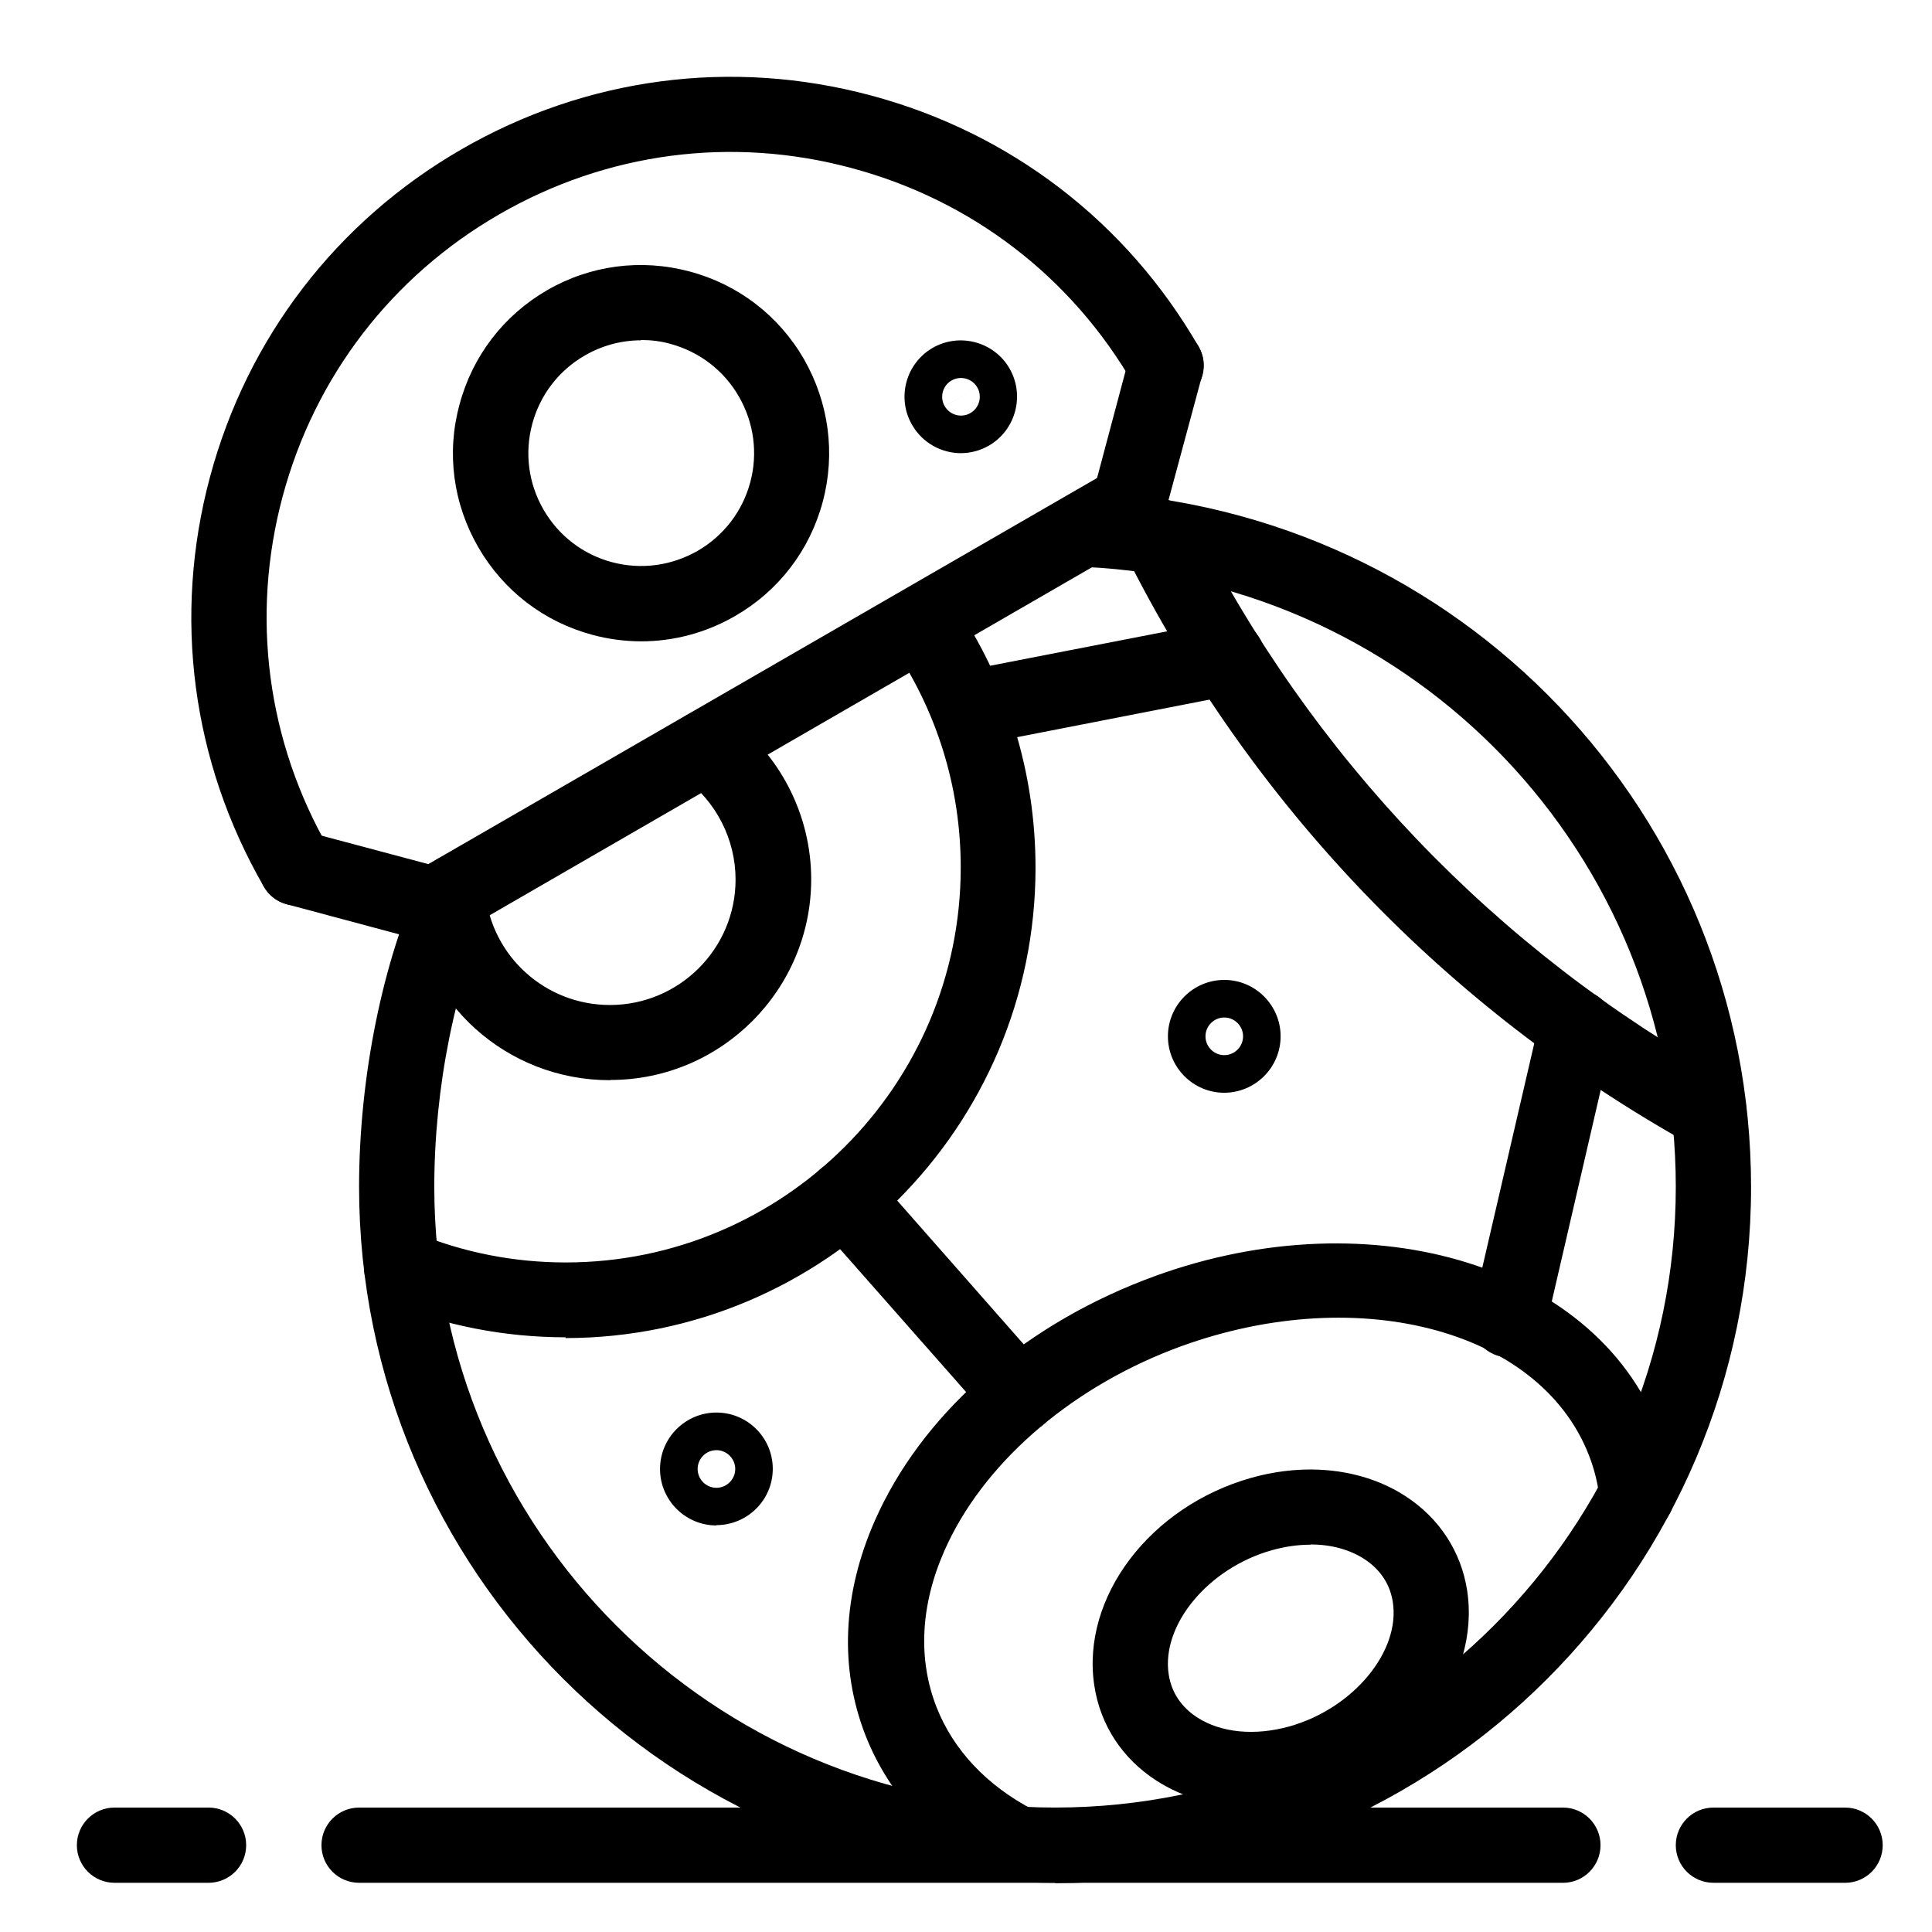 <svg xmlns="http://www.w3.org/2000/svg" width="70" height="70" viewBox="0 0 70 70">
  <path d="M10.742 32.81c-.47 0-.928-.245-1.182-.683-2.61-4.523-3.307-9.794-1.953-14.84 1.352-5.046 4.588-9.263 9.11-11.875s9.794-3.308 14.84-1.953c5.046 1.35 9.265 4.58 11.876 9.11.377.65.152 1.48-.5 1.86-.654.37-1.484.15-1.86-.5-2.25-3.9-5.878-6.68-10.22-7.84-4.342-1.17-8.877-.57-12.77 1.68-3.896 2.25-6.68 5.88-7.843 10.22-1.164 4.34-.566 8.88 1.682 12.77.377.65.154 1.48-.498 1.86-.215.12-.45.18-.682.18z"/>
  <path d="M15.71 34.14c-.116 0-.235-.015-.35-.046l-4.972-1.332c-.727-.194-1.158-.942-.963-1.67.193-.726.94-1.16 1.668-.963l4.426 1.18 24.23-13.99 1.18-4.43c.19-.73.94-1.16 1.67-.97.73.19 1.16.94.96 1.67l-1.34 4.97c-.1.35-.32.64-.64.83l-25.2 14.56c-.21.12-.45.18-.69.18z"/>
  <path d="M23.242 23.237c-.592 0-1.188-.077-1.773-.234-1.76-.472-3.23-1.6-4.14-3.176s-1.16-3.412-.68-5.17c.47-1.76 1.6-3.23 3.17-4.14 1.57-.91 3.41-1.15 5.17-.68 1.76.47 3.23 1.6 4.14 3.175.9 1.576 1.15 3.413.68 5.17-.47 1.76-1.6 3.23-3.18 4.14-1.05.606-2.22.915-3.4.915zm-.017-10.907c-.707 0-1.406.186-2.037.55-.945.546-1.62 1.427-1.904 2.482-.283 1.055-.137 2.156.408 3.102.547.946 1.428 1.623 2.482 1.905 1.055.28 2.156.13 3.102-.41.947-.55 1.623-1.43 1.906-2.48s.137-2.16-.41-3.11c-.545-.95-1.426-1.62-2.48-1.91-.354-.1-.712-.14-1.067-.14zm11.597 4.09c-.707 0-1.396-.367-1.773-1.022-.57-.978-.23-2.23.74-2.792s2.23-.228 2.79.748c.56.978.22 2.23-.75 2.792-.32.185-.68.273-1.02.273zm.586-2.385l-1.18.68c.188.327.605.44.93.252.326-.188.438-.605.252-.93l-.002-.002zm-.592-.34c-.115 0-.23.028-.338.09-.326.187-.438.605-.252.93l1.182-.68c-.127-.22-.355-.34-.592-.34zm9.544 25.898c-1.128 0-2.044-.917-2.044-2.045 0-1.127.916-2.044 2.043-2.044 1.12 0 2.04.917 2.04 2.044 0 1.128-.92 2.045-2.05 2.045zm0-2.727c-.376 0-.683.306-.683.682s.307.682.682.682c.37 0 .68-.306.68-.682s-.31-.682-.68-.682zM25.96 55.27c-1.13 0-2.046-.918-2.046-2.046 0-1.127.916-2.045 2.045-2.045 1.12 0 2.04.91 2.04 2.04s-.92 2.04-2.05 2.04zm0-2.728c-.378 0-.683.306-.683.682s.305.682.682.682c.37 0 .68-.306.68-.682s-.31-.682-.68-.682z"/>
  <path d="M38.227 68.218C24.32 68.218 13.01 56.905 13.01 43c0-3.97.854-8.184 2.285-11.27.318-.684 1.127-.98 1.81-.663s.98 1.128.663 1.81c-1.27 2.745-2.033 6.528-2.033 10.124 0 12.41 10.09 22.49 22.492 22.49 12.4 0 22.49-10.08 22.49-22.49 0-12.03-9.406-21.9-21.414-22.46-.752-.03-1.334-.67-1.3-1.42.038-.75.69-1.31 1.427-1.3 13.465.64 24.014 11.7 24.014 25.19 0 13.91-11.313 25.22-25.217 25.22z"/>
  <path d="M61.924 41.648c-.223 0-.45-.056-.66-.173-8.875-4.94-15.965-12.35-20.502-21.427-.338-.674-.064-1.492.61-1.83.673-.337 1.49-.062 1.827.61 4.29 8.585 10.99 15.593 19.39 20.266.65.365.89 1.195.52 1.854-.25.448-.72.7-1.2.7zm-25.14 26.528c-.21 0-.427-.05-.628-.153-2.285-1.187-3.945-2.97-4.8-5.154-.946-2.43-.83-5.11.34-7.77 1.67-3.79 5.23-6.97 9.765-8.72 7.92-3.06 16.28-.65 18.63 5.37.29.73.48 1.49.57 2.27.09.75-.45 1.42-1.19 1.51-.74.09-1.42-.45-1.51-1.2-.06-.55-.19-1.09-.39-1.6-1.8-4.63-8.58-6.34-15.1-3.83-3.8 1.47-6.89 4.19-8.25 7.28-.87 1.97-.97 3.93-.29 5.67.61 1.56 1.827 2.85 3.517 3.73.665.34.93 1.17.58 1.83-.244.47-.72.74-1.21.74zm-16.28-19.723c-2.237 0-4.415-.428-6.47-1.272-.695-.28-1.03-1.08-.742-1.77.285-.69 1.082-1.03 1.777-.74 1.72.71 3.55 1.07 5.43 1.07 7.89 0 14.31-6.42 14.31-14.31 0-2.91-.87-5.7-2.51-8.09-.43-.62-.27-1.47.35-1.89.62-.42 1.47-.27 1.89.35 1.95 2.85 2.98 6.18 2.98 9.64 0 9.4-7.65 17.04-17.04 17.04z"/>
  <path d="M36.932 51.925c-.38 0-.754-.156-1.023-.462l-6.32-7.168c-.5-.565-.45-1.426.12-1.924s1.42-.44 1.92.13l6.31 7.17c.5.57.44 1.43-.12 1.93-.26.23-.58.34-.9.34zM54.67 49.18c-.102 0-.207-.01-.31-.034-.733-.17-1.19-.903-1.02-1.637l2.454-10.59c.17-.74.9-1.19 1.637-1.02.74.17 1.19.9 1.02 1.63L56 48.12c-.146.63-.707 1.057-1.326 1.057zM35.092 27.027c-.64 0-1.21-.45-1.336-1.103-.145-.74.338-1.454 1.078-1.6l9.38-1.825c.737-.15 1.454.33 1.597 1.07.15.74-.33 1.45-1.07 1.6L35.36 27c-.09.02-.18.027-.266.027zM7.557 68.217h-3.41c-.75 0-1.362-.61-1.362-1.362s.61-1.363 1.363-1.363h3.408c.752 0 1.363.61 1.363 1.363s-.61 1.363-1.37 1.363zm49.073 0H13.01c-.754 0-1.363-.61-1.363-1.362s.61-1.363 1.363-1.363h43.62c.75 0 1.36.61 1.36 1.363s-.61 1.363-1.36 1.363zm10.222 0H62.08c-.752 0-1.363-.61-1.363-1.362s.61-1.363 1.363-1.363h4.77c.753 0 1.364.61 1.364 1.363s-.61 1.363-1.362 1.363zm-44.756-29.08c-3.738 0-6.846-2.8-7.23-6.513-.076-.75.467-1.42 1.215-1.497.76-.085 1.42.468 1.5 1.216.24 2.32 2.19 4.07 4.52 4.07 2.51 0 4.55-2.04 4.55-4.544 0-1.45-.7-2.83-1.87-3.68-.61-.45-.74-1.3-.3-1.91.44-.61 1.3-.75 1.91-.3 1.88 1.36 3 3.56 3 5.88 0 4-3.26 7.27-7.27 7.27zm23.236 26.336c-1.262 0-2.453-.325-3.436-.96-1.232-.794-2.03-2.014-2.246-3.435-.49-3.194 2.014-6.505 5.697-7.536 2.014-.563 4.043-.323 5.566.66 1.23.794 2.03 2.014 2.246 3.435.48 3.194-2.02 6.505-5.7 7.537-.72.2-1.44.3-2.13.3zm2.152-9.506c-.45 0-.922.066-1.4.2-2.303.645-4.014 2.705-3.74 4.5.125.818.63 1.298 1.03 1.557.868.56 2.09.678 3.353.325 2.3-.65 4.014-2.71 3.738-4.5-.125-.82-.63-1.3-1.03-1.56-.54-.35-1.214-.53-1.95-.53z"/>
</svg>
